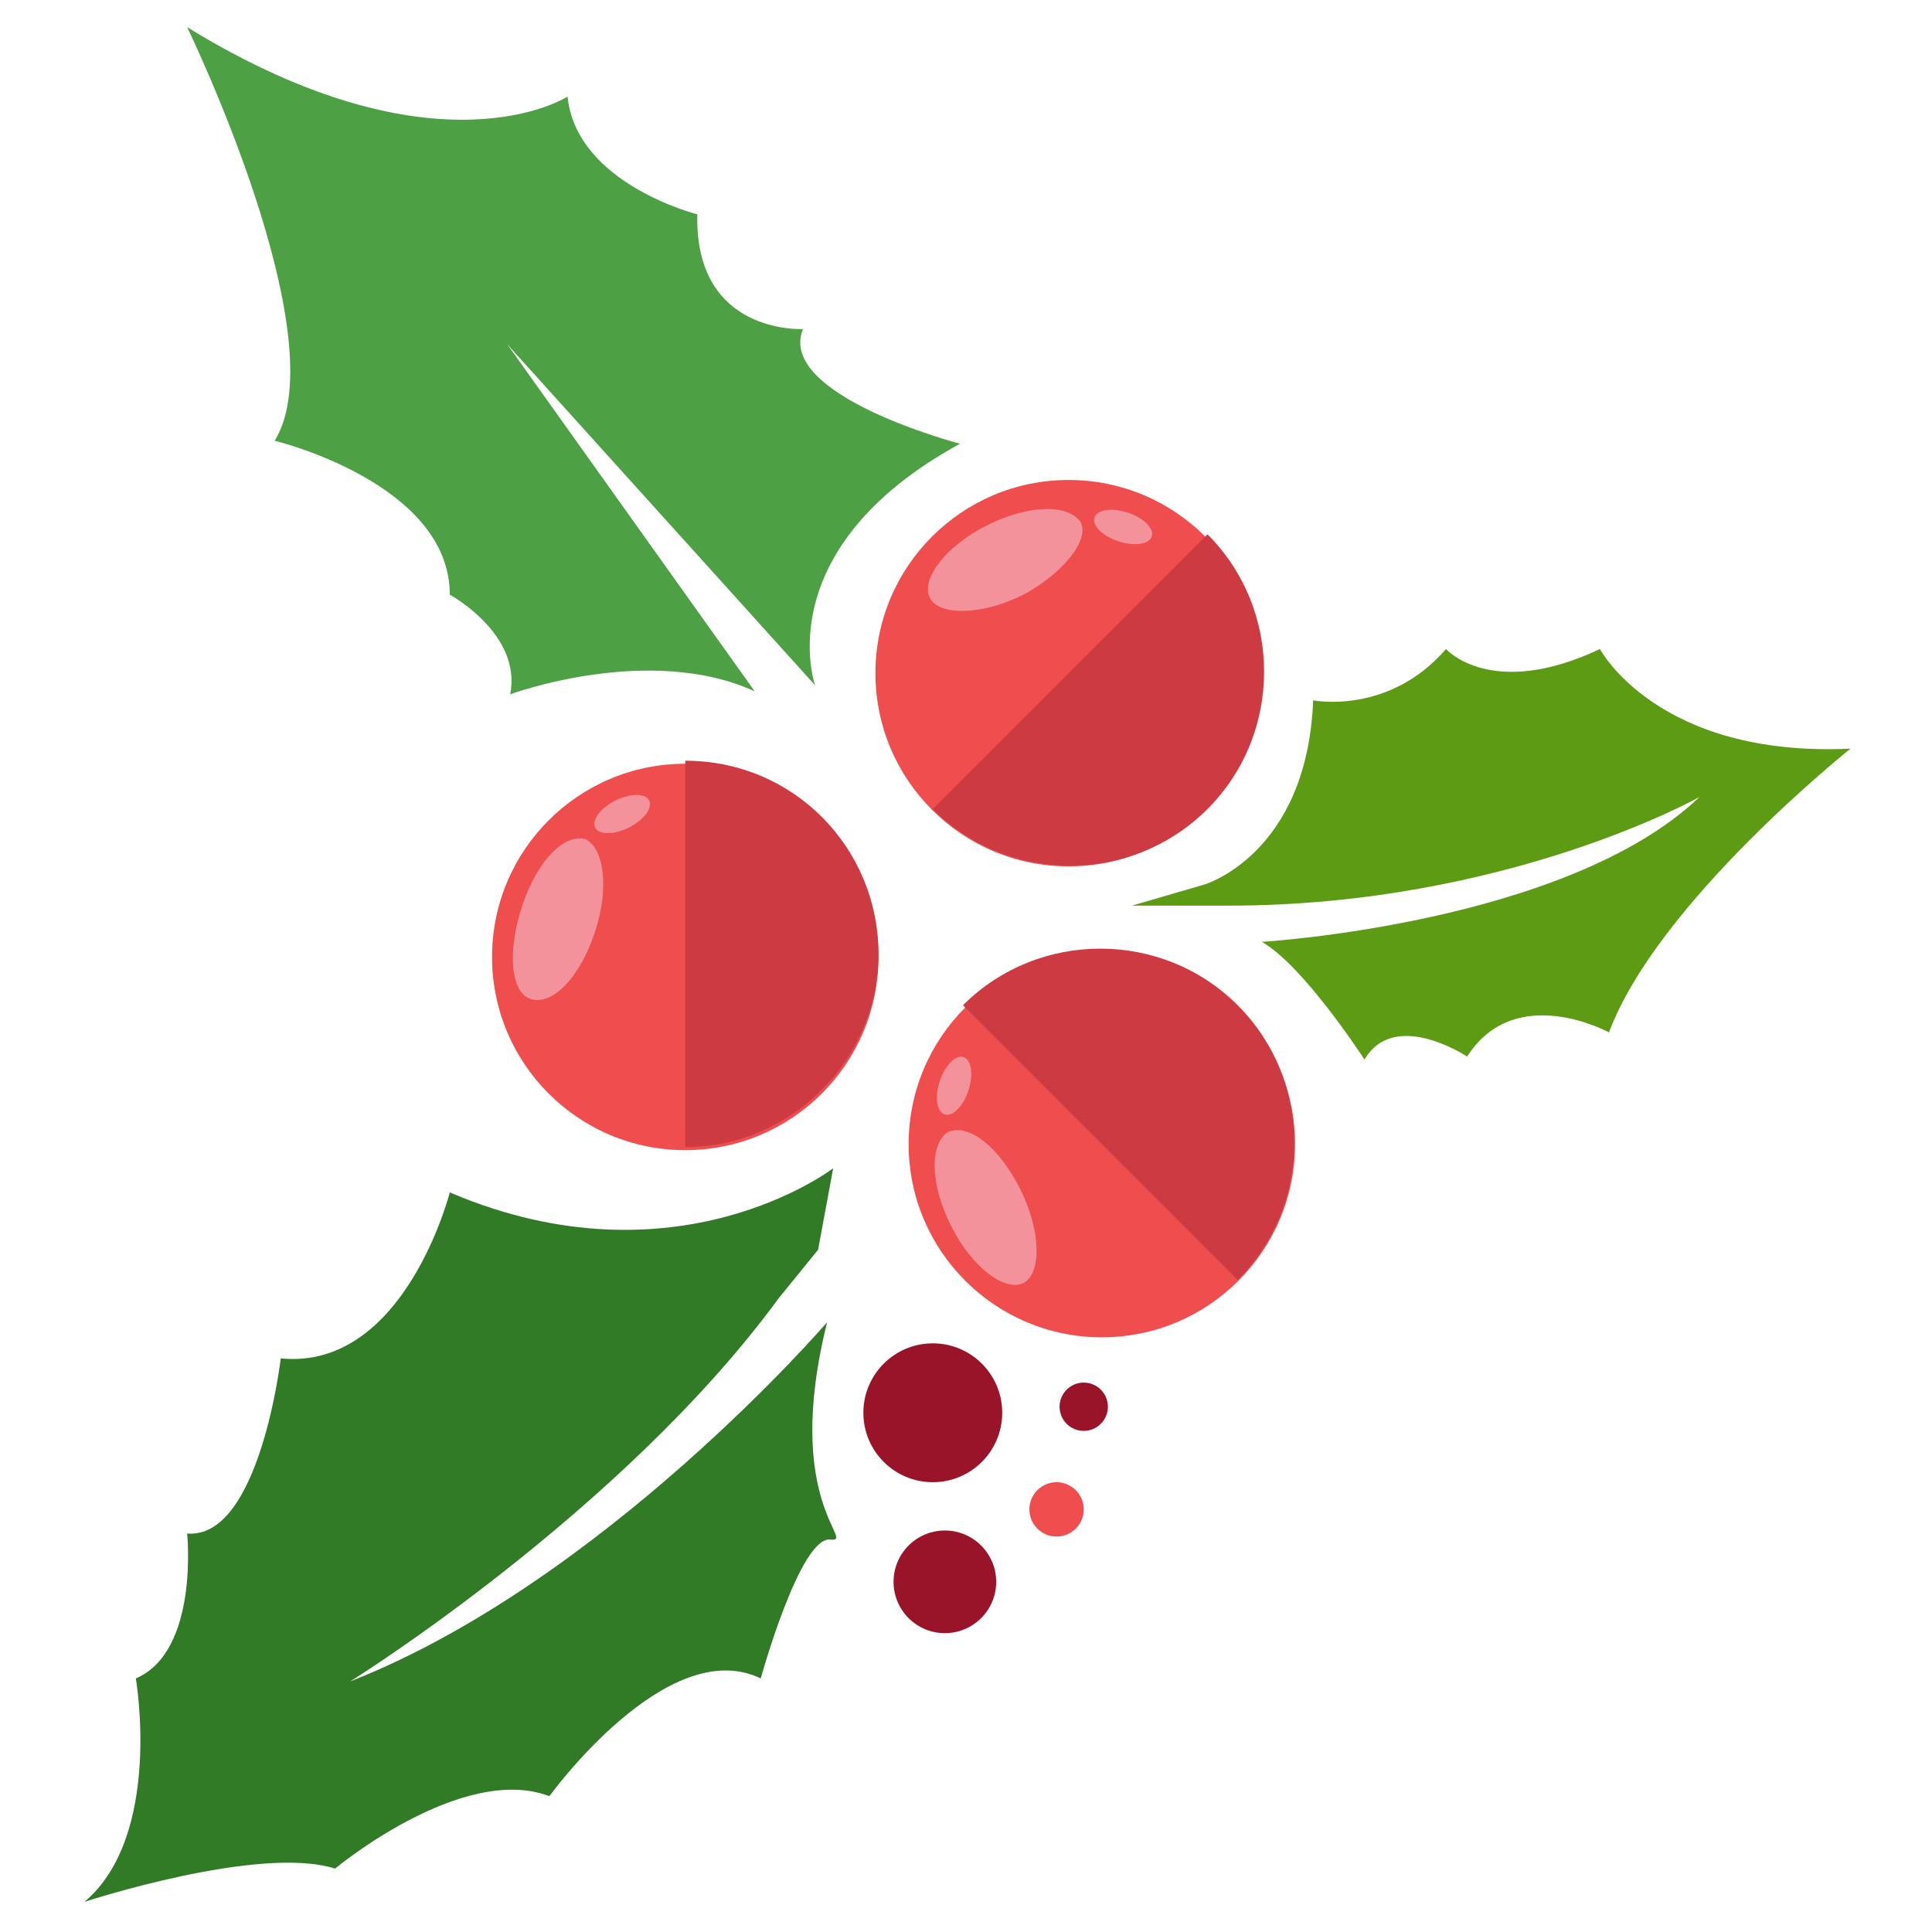 <?xml version="1.0" encoding="utf-8"?>
<!-- Generator: Adobe Illustrator 16.0.0, SVG Export Plug-In . SVG Version: 6.00 Build 0)  -->
<!DOCTYPE svg PUBLIC "-//W3C//DTD SVG 1.1//EN" "http://www.w3.org/Graphics/SVG/1.1/DTD/svg11.dtd">
<svg version="1.1" id="Layer_1" xmlns="http://www.w3.org/2000/svg" xmlns:xlink="http://www.w3.org/1999/xlink" x="0px" y="0px"
	 width="64px" height="64px" viewBox="0 0 64 64" enable-background="new 0 0 64 64" xml:space="preserve">
<g>
	<g>
		<g>
			<circle fill="#EF4D4E" cx="22.7" cy="31.7" r="6.4"/>
			<path fill="#CE3A41" d="M22.7,25.2c3.6,0,6.4,2.9,6.4,6.4s-2.9,6.4-6.4,6.4"/>
			<path fill="#F4929C" d="M19.7,30.9c-0.5,1.5-1.4,2.4-2.1,2.2c-0.7-0.2-0.8-1.6-0.3-3.1c0.5-1.5,1.4-2.4,2.1-2.2
				C20,28.1,20.2,29.4,19.7,30.9z"/>
			<ellipse transform="matrix(0.448 0.894 -0.894 0.448 35.43 -3.502)" fill="#F4929C" cx="20.6" cy="26.9" rx="0.5" ry="1"/>
		</g>
		<g>
			<circle fill="#EF4D4E" cx="36.5" cy="37.9" r="6.4"/>
			<path fill="#CE3A41" d="M31.9,33.3c2.5-2.5,6.6-2.5,9.1,0c2.5,2.5,2.5,6.6,0,9.1"/>
			<path fill="#F4929C" d="M33.8,39.4c0.7,1.4,0.7,2.8,0.1,3.1c-0.6,0.3-1.7-0.5-2.4-1.9c-0.7-1.4-0.7-2.7-0.1-3.1
				C32.1,37.2,33.1,38,33.8,39.4z"/>
			<ellipse transform="matrix(0.949 0.314 -0.314 0.949 12.921 -8.119)" fill="#F4929C" cx="31.6" cy="36" rx="0.5" ry="1"/>
		</g>
		<g>
			<circle fill="#EF4D4E" cx="35.4" cy="22.3" r="6.4"/>
			<path fill="#CE3A41" d="M40,17.7c2.5,2.5,2.5,6.6,0,9.1c-2.5,2.5-6.6,2.5-9.1,0"/>
			<path fill="#F4929C" d="M33.9,19.7c-1.4,0.7-2.8,0.7-3.1,0.1c-0.3-0.6,0.5-1.7,1.9-2.4c1.4-0.7,2.7-0.7,3.1-0.1
				C36.1,17.9,35.2,19,33.9,19.7z"/>
			
				<ellipse transform="matrix(-0.315 0.949 -0.949 -0.315 65.561 -12.429)" fill="#F4929C" cx="37.3" cy="17.5" rx="0.5" ry="1"/>
		</g>
	</g>
	<path fill="#4DA044" d="M27,22.7c0,0-1.6-4.5,4.8-8c0,0-6.1-1.6-5.2-3.8c0,0-3.6,0.2-3.5-3.8c0,0-4-1-4.3-3.9c0,0-4.3,2.8-12.6-2.3
		c0,0,5,10.3,2.9,13.7c0,0,5.8,1.4,5.8,5.1c0,0,2.4,1.3,2,3.3c0,0,4.6-1.7,8.1-0.1l-8.2-11.5L27,22.7z"/>
	<path fill="#317A26" d="M27.6,38.7c0,0-5.2,4-12.7,0.8c0,0-1.5,5.9-5.6,5.5c0,0-0.7,6-3.1,5.8c0,0,0.4,3.9-1.7,4.8
		c0,0,0.9,5.2-1.7,7.4c0,0,5.8-1.9,8.3-1.1c0,0,4.2-3.5,7.1-2.4c0,0,3.9-5.4,7-3.9c0,0,1.3-4.7,2.3-4.6c0.9,0.1-1.6-1.2-0.1-7.2
		c0,0-7.4,8.6-15.8,11.9c0,0,9-5.6,14.2-12.7l1.3-1.6L27.6,38.7z"/>
	<circle fill="#991428" cx="30.9" cy="46.8" r="2.3"/>
	<circle fill="#991428" cx="35.9" cy="46.6" r="0.8"/>
	<circle fill="#991428" cx="31.3" cy="52.4" r="1.7"/>
	<circle fill="#EF4D4E" cx="35" cy="50" r="0.9"/>
	<path fill="#5C9B13" d="M39.9,29.3c0,0,3.4-1,3.6-6.1c0,0,2.5,0.5,4.4-1.7c0,0,1.5,1.7,5.1,0c0,0,1.9,3.6,8.3,3.3
		c0,0-6.4,5.1-8,9.4c0,0-3.1-1.7-4.7,0.8c0,0-2.4-1.6-3.4,0.1c0,0-2-3.1-3.4-3.9c0,0,10.1-0.6,14.5-4.8c0,0-6.4,3.6-15.6,3.6h-3.2
		L39.9,29.3z"/>
</g>
</svg>
